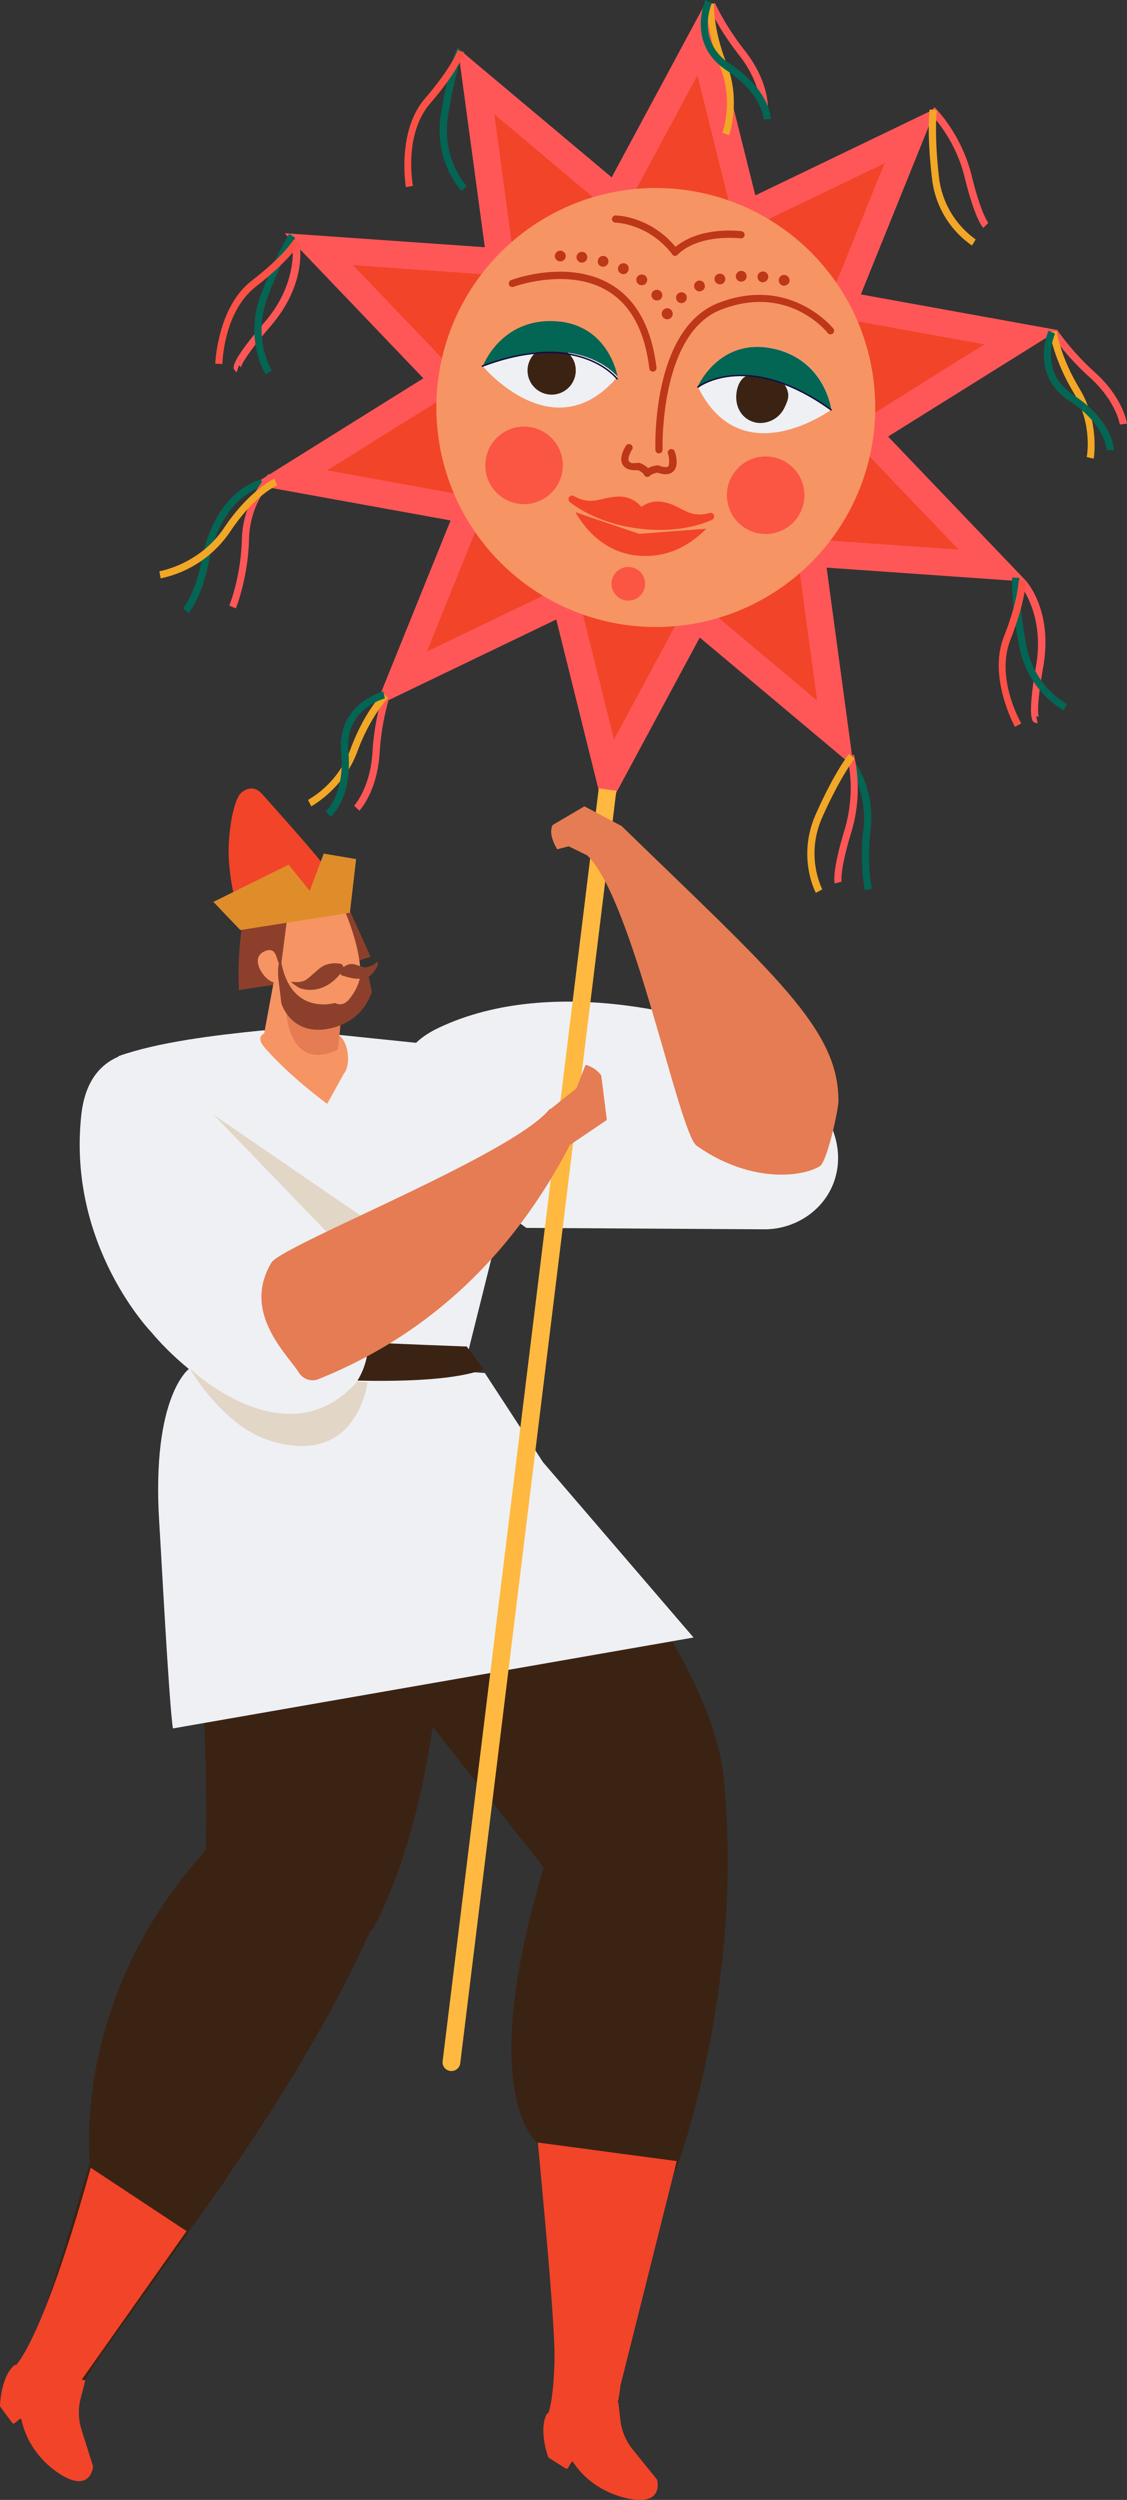 <svg xmlns="http://www.w3.org/2000/svg" width="724.1" height="1605.7" viewBox="0 0 724.1 1605.722" style=""><rect x="0" y="0" width="724.1" height="1605.722" fill="#333333" stroke="none"/><g><g data-name="Layer 2"><path fill="#ff5757" d="M454.1.4l31.2 125.1 116.1-55.9-48.3 119.5 126.9 23-109.4 68.3 89.1 93.2-128.6-9 17.3 127.8-98.8-82.9L388.5 523l-31.1-125.1-116.2 55.9 48.3-119.5-126.9-23L272 243l-89.1-93.2 128.6 9L294.2 31l98.8 82.9L454.1.4z"></path><path d="M456 657.5s-98.1-33.6-174.4 2.8 56.6 128.4 56.6 128.4l152.6.9c21.9.2 42-14.5 46.6-36 2.1-9.2 1.4-20.2-4.3-32.6-20-43.4-77.1-63.5-77.1-63.5z" fill="#eff0f3"></path><path d="M154.2 589.6s-8.8-25.6-7.1-49.5 7.1-30.1 7.1-30.1 7.1-8 14.2 0 39.8 44.3 42.4 49.6-28.3 37.1-56.6 30z" fill="#f24428"></path><path d="M321.1 913.4c-125.4-78-131 84.7-131 84.7L373 1229.4c37.1-6.6 68-16.2 79.1-31.3 66.3-90.1-131-284.7-131-284.7z" fill="#3b2314"></path><path d="M125.7 876.1s-34.9 59.1-10.6 125.6 16 223 16 223l96.6 23.9 12-9.8s60.6-103.1 40.1-295z" fill="#3b2314"></path><path d="M153.5 635.9a211 211 0 0 1 2.1-41.5c3.1-19.5 58.7-21.8 59.1-21.6 10.9 4.9 10.2 12.4 10.2 12.4l13.2 29.4-54.9 16.9z" fill="#8c402c"></path><path d="M120.9 857.6l-27.3-79.3s-8.1-33.4-17.5-99.9c25.2-9 61.7-13.5 93.1-16.6l47.6 2.8L269 670l54.7 106.5-22.9 91.7z" fill="#eff0f3"></path><path d="M352.2 1550.2s11.7-23.3-4-158.9l79.5 19.1-34.8 141.4s-17.7 64.7-40.7-1.6z" fill="#f24428"></path><path d="M347 1378.1l87.4 15.3s45-118.1 30.2-254.4l-103.9 25.5c-63.2 181.7-13.7 213.6-13.7 213.6z" fill="#3b2314"></path><path d="M356.2 1531.6c2-22.2-5.2-96.8-10.6-155.4l89.2 11.9-36.3 144.8s-2.1 35.8-22.8 23.8-19.5-25.1-19.5-25.1z" fill="#f24428"></path><path d="M351.8 1549.9c-4 5.8-3.3 17.7.5 28.6l11.5 7.2c1.4.8 3.3-5.9 4.3-4.4 11.7 17.6 29.4 22.5 37.2 23.9 21.7 3.6 16.8-12.6 16.8-12.6l-15.7-19.4a36.7 36.7 0 0 1-7.8-18.6l-1.3-11.6s-16 .5-16.2 16.7-29.3-9.8-29.3-9.8z" fill="#f24428"></path><path d="M20.8 1503.3c9.8-19.9 30.4-92 46.8-148.5l78.7 43.6L59.7 1520s-15.1 32.6-30 13.8-8.9-30.5-8.9-30.5z" fill="#3b2314"></path><path d="M10.2 1519.2s19.4-17.4 54.2-149.4l67.1 46.8-84 119s-40.1 53.7-37.3-16.4z" fill="#f24428"></path><path d="M58 1392.2l62.5 41.3s105-136.9 137.3-246.2l-103.7-20.9C41.4 1269.5 58 1392.2 58 1392.2z" fill="#3b2314"></path><path d="M9.9 1518.8c-5.8 3.9-9.5 15.2-9.9 26.8 0 0 3.3 4.6 8.1 10.9 1 1.3 5.2-4.3 5.6-2.6 4.5 20.7 19.1 31.8 25.9 35.9 18.9 11.3 20.2-5.6 20.2-5.6l-7.5-23.8a36.5 36.5 0 0 1-.4-20.2l2.9-11.2s-15-5.4-21.1 9.6-23.8-19.8-23.8-19.8z" fill="#f24428"></path><path fill="#f79464" d="M178.3 617.5l-9.1 49.1 35.7 16.6 12.3-7.8 1.1-13.4-40-44.5z"></path><path d="M176.6 662.6l26.8 15.5 12.7-8.4.3-5.3c7.4 2.6 9.5 19.3 4.5 25.3L210.2 709s-23-16.6-39.8-35.7c-9.8-11.1 6.2-10.7 6.2-10.7z" fill="#f79464"></path><path d="M184.9 628.6c-3.4 11.2-3.8 62.4 32.2 45.6l2.1-20.2s-28.8-2-34.3-25.4z" fill="#e57c53"></path><path d="M186.9 646.1a47.4 47.4 0 0 0 35.2 5l5-2.3s14.8-18.8-8.1-69.6l-34.5 10.7-3.7 28.6s-.8 1.8-1.5.6c-1.8-2.8-1.6-11.6-9.4-8-11.2 5 2.6 22 7.6 19.7z" fill="#f79464"></path><path d="M229.7 929.7l1.1-.3 25.6-15.3a2.3 2.3 0 0 0 .7-3.1 2.1 2.1 0 0 0-3-.7L229.5 925l-43.9-18.3a2.2 2.2 0 0 0-2.9 1.2 2.2 2.2 0 0 0 1.2 2.9l44.9 18.8z" fill="#8c402c"></path><path d="M178.9 629.1l1.9 15.5s6.1 20.4 29.6 16.3 28.5-23.8 28.5-23.8l-1.9-9-5.2-4.9s.7 8.3-7.1 18.2c-4.6 6-9.5 2.8-9.5 2.8s-28.3 8.7-34.6-26.7l-1.2.2c-.9 2.8-.9 8.4-.5 11.4z" fill="#8c402c"></path><path d="M219.5 626.5c-.6-.2-.8-1.6-.8-2.2s2.9-6.2 9.1-4.9c1.7.4 5.5 2.2 7.3 1.9 6.7-1.2 6-3.8 7.7-3.2.7 2.8-4.7 9.2-6.7 9.8-6.8 2-12.7-.3-16.6-1.4z" fill="#8c402c"></path><path d="M220.8 622.6c.5-.6-.6-2.9-1.3-3.3s-7.4-1.8-13.1 1.9c-1.7 1.2-7.2 6.2-8.6 7.3-6.5 5.5-16.4-1.5-6.5 5.5 2.4 1.7 17.5 6.3 29.5-11.4z" fill="#8c402c"></path><path d="M202.3 986.2a5.9 5.9 0 0 1-6.1 5.8 6 6 0 1 1 .4-11.9 5.9 5.9 0 0 1 5.7 6.1z" fill="#8c402c"></path><path fill="#df8d2a" d="M199 572.2l-13.6-16.8-48.3 23.9 17.3 18.1 70.4-11.1 4-34.5-20.8-3.5-9 23.9z"></path><path d="M348.9 939.2l-37.4-57.3-90.5-6.3-.7-1.8-98.5 5.1s-24.6 17.1-19.5 98.9c1 14.8 6.3 117.1 8.8 132.4l334.5-58.4z" fill="#eff0f3"></path><path d="M119.7 855.6l1.7 23s143.3 18.1 189.3 1l-10.8-14.7s-176-6.7-180.2-9.3z" fill="#3b2314"></path><path d="M97.6 856.1s-54.4-55.6-45.4-139.7 130.2-14.9 130.2-14.9l51.4 143.7c7.4 20.7.2 44.5-18.5 56-8.1 4.9-18.6 7.9-32.2 6.7-47.6-4.6-85.5-51.8-85.5-51.8z" fill="#eff0f3"></path><path d="M289.3 1330.2a5.7 5.7 0 0 0 6.4-4.9L396 507.9l-11.3-1.5-100.3 817.5a5.6 5.6 0 0 0 4.9 6.3z" fill="#ffb940"></path><path fill="#f24428" d="M448.1 48.4l25.4 102.1 94.8-45.6-39.4 97.5 103.5 18.8-89.2 55.8 72.7 76-105-7.3L525 450l-80.6-67.7-49.9 92.7-25.4-102.1-94.8 45.6 39.4-97.6-103.5-18.8 89.3-55.7-72.7-76.1 104.9 7.4-14.1-104.3 80.6 67.7 49.9-92.7z"></path><circle cx="421.3" cy="261.7" r="141" transform="rotate(-45 421.382 261.658)" fill="#f79464"></circle><path d="M310.2 235.2s45.5 55 86.6 6.8c0 0-24.2-31.4-86.6-6.8z" fill="#eff0f3"></path><path d="M419.5 238.7a2.2 2.2 0 0 1-2.3-2c-2.9-24-11.8-40.7-26.6-49.7-25.5-15.6-60.2-2.9-60.6-2.8a2.3 2.3 0 0 1-3-1.3 2.4 2.4 0 0 1 1.4-3c1.5-.6 37.2-13.6 64.6 3.1 16.1 9.8 25.7 27.7 28.8 53.1a2.4 2.4 0 0 1-2 2.6z" fill="#bd3718"></path><path d="M423.4 291.2a2.2 2.2 0 0 1-2.3-2.2c-.1-3.2-2.2-77.8 40.5-94.4 46.1-17.9 73.5 16.1 73.8 16.4a2.3 2.3 0 0 1-3.6 2.9c-1-1.3-25.7-31.6-68.5-15-39.7 15.4-37.6 89.2-37.6 90a2.3 2.3 0 0 1-2.2 2.3z" fill="#bd3718"></path><path d="M369.7 236.9c0 7.7-4.4 14.7-12.1 15.7s-14.1-4.5-15.7-12c-2.6-12.4 6.4-14.7 11.9-14.7s15.8-.1 15.9 11z" fill="#fb4b3a"></path><g fill="#fb5544"><circle cx="336.9" cy="299.1" r="24.9" transform="rotate(-81.6 336.692 299.116)"></circle><circle cx="491.8" cy="318.6" r="24.9" transform="rotate(-21.3 490.512 317.98)"></circle></g><circle cx="403.8" cy="374.7" r="10.8" transform="rotate(-24 404.37 375.082)" fill="#fb5544"></circle><g fill="#bd3718"><path d="M416 306.3a2.4 2.4 0 0 1-2-1.2 8.8 8.8 0 0 0-4.2-3.1c-4.9.3-8.1-.8-9.7-3.5-2.8-4.6 1.6-11.5 2.1-12.3a2.4 2.4 0 0 1 3.2-.6 2.3 2.3 0 0 1 .7 3.2c-1.4 2.1-3 5.8-2 7.4s2.7 1.4 5.8 1.1h1c.5.2 5.3 2 7.2 5.5a2.3 2.3 0 0 1-1 3.1 2 2 0 0 1-1.1.4z"></path><path d="M415.9 306.3a2.5 2.5 0 0 1-1.6-.6 2.4 2.4 0 0 1-.1-3.3c2.6-2.9 7.7-3.5 8.3-3.5h.5l.5.2c2.9 1.1 5.1 1.2 5.9.4s.6-5.7-.1-7.7a2.3 2.3 0 1 1 4.3-1.5c.3.9 2.9 8.6-.9 12.4q-3.3 3.3-10.2.9c-1.6.3-3.9.9-4.9 2a2.5 2.5 0 0 1-1.7.7z"></path></g><path d="M410.7 342.9l-41-13.9c12.7 21.7 29.3 26.8 39.2 27.8s27.3.6 44.9-17.2z" fill="#f24428"></path><path d="M448.4 248.5s13.6-31.6 47.9-24.7 37.7 39.4 37.7 39.4-57.7 42.2-85.6-14.7z" fill="#eff0f3"></path><path d="M488.7 271.7a14.9 14.9 0 0 1-5.8-1.1c-7.8-3.1-11.5-11.7-9.2-20.9 1-3.9 2.9-6.6 5.7-8.2 5-3 11.4-1.3 15.2-.3s8.3 2.9 10.6 7.8 1.2 7.8-1.1 12.7a17.3 17.3 0 0 1-15.4 10zm-2.6-27.3a9.2 9.2 0 0 0-4.4 1c-1.7 1-2.8 2.8-3.5 5.4-1.5 5.9-.1 12.9 6.4 15.5s12.3-.5 15.3-6.7c1.7-3.5 2.1-6.4 1.1-8.7s-5.4-4.6-7.6-5.2a29.8 29.8 0 0 0-7.3-1.3z" fill="#3b2314"></path><path d="M369.7 236.9c0 7.7-4.4 14.7-12.1 15.7s-14.1-4.5-15.7-12c-2.6-12.4 6.4-14.7 11.9-14.7s15.8-.1 15.9 11z" fill="#fb4b3a"></path><path d="M425.6 202.9a3.3 3.3 0 0 1 1.9-4.5 3.5 3.5 0 0 1 4.5 2 3.4 3.4 0 0 1-2 4.4 2.4 2.4 0 0 1-1.2.3 3.4 3.4 0 0 1-3.2-2.2zm-6.3-11.2a3.4 3.4 0 0 1 .7-4.9 3.5 3.5 0 0 1 4.8.7 3.4 3.4 0 0 1-.7 4.9 3.6 3.6 0 0 1-2 .6 3.3 3.3 0 0 1-2.8-1.3zm-9.1-9.2a3.5 3.5 0 0 1-.6-4.9 3.6 3.6 0 0 1 4.9-.6 3.5 3.5 0 0 1 .6 4.9 3.4 3.4 0 0 1-2.7 1.3 3.6 3.6 0 0 1-2.2-.7zm-11.2-6.8a3.4 3.4 0 0 1-1.6-4.6 3.5 3.5 0 0 1 4.6-1.7 3.4 3.4 0 0 1 1.6 4.6 3.2 3.2 0 0 1-3 2.1 3.4 3.4 0 0 1-1.6-.4zm-12.4-4.5a3.3 3.3 0 0 1-2.4-4.2 3.4 3.4 0 0 1 4.2-2.5 3.4 3.4 0 0 1 2.4 4.2 3.4 3.4 0 0 1-3.2 2.6h-1zm-13.1-2.5a3.6 3.6 0 0 1-3.1-3.9 3.5 3.5 0 0 1 3.9-3 3.4 3.4 0 0 1 3 3.8 3.5 3.5 0 0 1-3.4 3.1h-.4zm-17-4a3.5 3.5 0 0 1 3.3-3.7 3.6 3.6 0 0 1 3.7 3.3 3.5 3.5 0 0 1-3.3 3.6h-.2a3.5 3.5 0 0 1-3.5-3.2z" fill="#bd3718"></path><path d="M426.7 204.4a3.4 3.4 0 0 1-.9-4.8 3.5 3.5 0 0 1 4.8-1 3.5 3.5 0 0 1 .9 4.9 3.2 3.2 0 0 1-2.8 1.5 3.6 3.6 0 0 1-2-.6zm8.5-11a3.3 3.3 0 0 1 .4-4.8 3.4 3.4 0 0 1 4.9.4 3.5 3.5 0 0 1-.4 4.8 3.5 3.5 0 0 1-2.2.9 3.4 3.4 0 0 1-2.7-1.3zm11.1-8.2a3.5 3.5 0 0 1 1.6-4.6 3.3 3.3 0 0 1 4.6 1.6 3.3 3.3 0 0 1-1.6 4.6 3.7 3.7 0 0 1-1.4.4 3.7 3.7 0 0 1-3.2-2zm56.6-1.8a3.4 3.4 0 0 1-2.4-4.3 3.4 3.4 0 0 1 4.2-2.4 3.6 3.6 0 0 1 2.5 4.3 3.6 3.6 0 0 1-3.3 2.5h-1zm-43.7-3.4a3.3 3.3 0 0 1 2.6-4.1 3.3 3.3 0 0 1 4.1 2.6 3.4 3.4 0 0 1-2.6 4.1h-.7a3.3 3.3 0 0 1-3.4-2.6zm30.6 1.3a3.5 3.5 0 0 1-3.1-3.8 3.5 3.5 0 0 1 3.8-3.1 3.4 3.4 0 0 1 3.1 3.7 3.6 3.6 0 0 1-3.4 3.2h-.4zm-17-3.7a3.5 3.5 0 0 1 3.3-3.6 3.4 3.4 0 0 1 3.6 3.3 3.4 3.4 0 0 1-3.3 3.6h-.1a3.4 3.4 0 0 1-3.5-3.3z" fill="#bd3718"></path><path d="M433.8 164.3a2.1 2.1 0 0 1-1.8-.9c-15.3-19.9-36.3-20.4-36.5-20.4a2.3 2.3 0 0 1 0-4.6c1 0 23.5.5 40.2 22.2a2.3 2.3 0 0 1-.5 3.2 2.4 2.4 0 0 1-1.4.5z" fill="#bd3718"></path><path d="M433.7 164.3a2 2 0 0 1-1.6-.7 2.4 2.4 0 0 1 0-3.3c16-15.4 43.2-11.9 44.3-11.8a2.3 2.3 0 0 1 2 2.6 2.3 2.3 0 0 1-2.6 2c-.3 0-26.1-3.3-40.5 10.5a2 2 0 0 1-1.6.7z" fill="#bd3718"></path><circle cx="354.7" cy="238.3" r="15.5" transform="rotate(-70.5 354.348 238.335)" fill="#3b2314"></circle><circle cx="489.4" cy="255.2" r="15.5" transform="rotate(-74.8 489.53 255.209)" fill="#3b2314"></circle><path d="M356.5 206.3c-34.9-1.8-46.3 28.9-46.3 28.9 62.4-24.6 86.6 6.8 86.6 6.8s-5.4-33.9-40.3-35.7z" fill="#036655"></path><path d="M496.1 223.8c34.2 6.9 38 39.4 38 39.4-54.4-39.3-85.9-14.7-85.9-14.7s13.6-31.6 47.9-24.7z" fill="#036655"></path><path d="M423.7 340.4a106.1 106.1 0 0 1-13.3-.9c-28.2-3.4-43.7-16.6-44.4-17.1a2.5 2.5 0 0 1-.4-3.1 2.4 2.4 0 0 1 3.1-.7c7.8 4.4 13 3.2 18.9 1.8 3.9-.8 7.8-1.8 12.7-1.3a18.3 18.3 0 0 1 11.8 6.5 17.6 17.6 0 0 1 13-3.3c4.9.7 8.5 2.5 12 4.3 5.5 2.8 10.1 5.3 18.9 2.9a2.2 2.2 0 0 1 2.7 1.5 2.3 2.3 0 0 1-1.1 2.8c-.7.4-13.4 6.6-33.9 6.6z" fill="#f24428"></path><path d="M377.4 549.6c29.2 27.5 58.8 178.3 70.2 186.3 32.3 23 65.7 21.1 79.1 13.2 4.7-2.8 12-36.3 12-41.8.3-46.5-41.4-81.6-139.5-176.9 0 0-23.1.4-21.8 19.2z" fill="#e57c53"></path><path d="M355.1 529.9l20.4-12 24.1 12.8-13.8 22.9-20.4-10-7.4 1.9s-6.2-9.5-2.9-15.6z" fill="#e57c53"></path><path d="M386.3 690.8l3.6 28.6-24.9 16.8-11.6-23.6 17-13.6 5.8-15a17.3 17.3 0 0 1 10.1 6.8z" fill="#e57c53"></path><path d="M121.1 393.8l-3.5-3.1c.1-.1 7.9-9.3 11.8-30.2 8.7-45.5 37.2-52.3 38.4-52.5l1 4.5c-1.1.2-26.8 6.5-34.8 48.9-4.2 22.2-12.6 31.9-12.9 32.4z" fill="#036655"></path><path d="M151.5 390.8l-4.2-1.8c.1-.2 7.5-18.2 8.1-42.8s16.5-41.2 17.2-41.8l3.2 3.4c-.2.1-15.3 14.4-15.8 38.5s-8.1 43.7-8.5 44.5z" fill="#ff5757"></path><path d="M103.2 371.5l-.8-4.6c.3 0 25.8-4.3 41.6-27.9s31.7-31.3 32.3-31.5l1.7 4.3c-.1 0-14.4 6.1-30.2 29.8a71.3 71.3 0 0 1-44.6 29.9z" fill="#f2a726"></path><path d="M230.9 520.7l-3.4-3.2c.1-.1 10.3-11.1 11.8-34a161.2 161.2 0 0 1 6.3-36.4l4.4 1.4a159.6 159.6 0 0 0-6.1 35.3c-1.6 24.7-12.6 36.4-13 36.9z" fill="#ff5757"></path><path d="M200 517.9l-2.1-4.1a62.8 62.8 0 0 0 27.2-32.4c8.9-24.1 20.4-35.7 20.9-36.2l3.3 3.2c-.1.1-11.3 11.5-19.8 34.6s-28.7 34.5-29.5 34.9z" fill="#f2a726"></path><path d="M493.3 68.3h-4.7c0-.2.3-15.1-13.9-33.1-12.9-16.5-19.4-30.8-19.6-31.4l4.2-1.9a167.1 167.1 0 0 0 19 30.3c15.3 19.4 15 35.5 15 36.1z" fill="#ff5757"></path><path d="M468.4 86.9l-4.3-1.7c.1-.2 7.5-19.7-1.4-42.2S454 2.7 454.1 2.1l4.6.2c0 .2-.7 16.1 8.3 39s1.8 44.7 1.4 45.6z" fill="#f2a726"></path><path d="M212.4 524.7l-3-3.6c.1-.1 12.3-10.8 9.8-38.2-2.8-30.9 26.7-38.7 27-38.8l1.1 4.5c-1 .3-25.9 7-23.5 33.8 2.8 30.1-10.8 41.8-11.4 42.3z" fill="#036655"></path><path d="M724.1 272.1l-4.6.6c0-.1-2.3-14.9-19.3-30.3a168.3 168.3 0 0 1-24.6-27.5l3.9-2.6a164.9 164.9 0 0 0 23.8 26.7c18.4 16.6 20.7 32.5 20.8 33.1z" fill="#ff5757"></path><path d="M702.7 294.6l-4.5-1c.1-.2 4.1-20.7-8.4-41.4s-15.3-38.2-15.4-38.9l4.6-.5c0 .2 2 16 14.7 37s9.2 43.9 9 44.8z" fill="#f2a726"></path><path d="M715.8 289.1h-4.7c0-.1-.8-16.4-23.9-31.5-25.8-16.9-13.7-44.9-13.5-45.2l4.2 1.9c-.5 1-10.7 24.7 11.9 39.5 25.2 16.6 25.9 34.5 26 35.3z" fill="#036655"></path><path d="M495.3 76.5l-4.6.2c0-.2-.8-16.4-23.9-31.5C440.9 28.2 453.1.3 453.2 0l4.2 1.9c-.4 1-10.6 24.6 11.9 39.4 25.3 16.6 26 34.5 26 35.2z" fill="#036655"></path><path d="M555.7 571.8c-.1-.7-3.6-16.6-.9-39.7a62.5 62.5 0 0 0-8.3-38.4l3.8-2.6c.5.7 11.8 17.9 9.1 41.5s.8 38 .8 38.2z" fill="#036655"></path><path d="M536.3 567.5c-.2-.7-1.8-7.6 6.2-34s1.8-47.2 1.7-47.4l4.5-1.3a97.7 97.7 0 0 1-1.8 50c-7.5 24.8-6.2 31.2-6.2 31.5z" fill="#ff5757"></path><path d="M666.7 464.7l-2.5-.8c-1.1-1.1-4.1-4 1.5-36.4s-9.9-51.2-10-51.4l3.3-3.2c.7.8 17.6 19.3 11.3 55.4-4.9 27.7-3 32-2.8 32.4a1.7 1.7 0 0 0-1.7-.5z" fill="#ff5757"></path><path d="M683.4 456.3c-.9-.5-23.1-12.4-28.6-41.4s-4.5-43.3-4.5-44l4.7.3c-.1.2-.8 15.2 4.3 42.8s26.1 38.1 26.3 38.2z" fill="#036655"></path><path d="M524.2 573.5c-.5-.9-12.1-23.3-.1-50.4s20.9-38.2 21.3-38.7l3.6 2.9c-.1.1-9.3 12-20.7 37.7a56.4 56.4 0 0 0 0 46.3z" fill="#f2a726"></path><path d="M631.8 146.4c-.5-.5-5.4-5.7-12-32.5a93.7 93.7 0 0 0-22.6-41.6l3.2-3.4c.7.7 17.1 16.7 23.9 43.9 6.2 25.2 10.6 30.1 10.7 30.3z" fill="#ff5757"></path><path d="M624.5 157.7a60.4 60.4 0 0 1-25.7-43.3c-3.4-28.6-1.6-43.5-1.5-44.1l4.6.5c0 .2-1.8 15.1 1.4 43a57.1 57.1 0 0 0 23.6 40z" fill="#f2a726"></path><path d="M652.1 466.9c-.7-1.3-17.2-32.2-7.2-57.7 9.4-23.9 9.6-36.2 9.6-36.3h4.6c0 .5-.1 13.1-9.9 38s6.8 53.5 7 53.8z" fill="#fd5145"></path><path d="M296.6 122.7c-.8-.8-17.9-19.3-13.4-48.6s10-42.3 10.3-42.9l4.2 1.8c0 .1-5.7 14-9.9 41.8s12 44.6 12.1 44.7z" fill="#036655"></path><path d="M260.8 120.2c-.3-1.5-5.7-36.1 12.2-56.9s21-31 21-31.1l4.4 1.5c-.2.5-4.4 12.4-21.9 32.6s-11.2 52.8-11.2 53.1z" fill="#fd5145"></path><path d="M152 239.2l-1.7-2c-.5-1.5-1.5-5.6 19.9-30.5s17.7-49.1 17.6-49.3l4.6-1c.2 1 5.2 25.6-18.7 53.3-18.4 21.4-18.9 26.1-18.9 26.5a1.9 1.9 0 0 0-1.3-1.4z" fill="#ff5757"></path><path d="M170.7 240.5c-.6-.9-13.6-22.4-3.4-50.2s18.3-39.5 18.6-40.1l3.8 2.6c0 .2-8.4 12.7-18.1 39.1a56.7 56.7 0 0 0 3 46.2z" fill="#036655"></path><path d="M138.3 233.6c.1-1.5 1.7-36.5 23.3-53.2s26.8-26.2 26.9-26.3l3.9 2.3c-.2.5-6.8 11.2-27.9 27.6s-21.6 49.5-21.6 49.8z" fill="#fd5145"></path><path d="M534 263.7h-.2c-53.5-38.5-84.7-15-85-14.7s-.6.1-.7-.1a.5.5 0 0 1 0-.7c.4-.2 32.2-24.2 86.2 14.7a.5.5 0 0 1 .1.7c-.1.1-.2.1-.4.1z" fill="#160c42"></path><path d="M396.5 243.8a.5.5 0 0 1-.4-.2c-.3-.4-24.3-31.3-85.9-8a.5.5 0 0 1-.7-.3c-.1-.2.1-.5.3-.6 62.4-23.6 86.8 8 87 8.3a.5.5 0 0 1 0 .7z" fill="#160c42"></path><path fill="#e2d6c7" d="M137.3 716.1l72.6 75.2L232 781l-94.7-64.9z"></path><path d="M353.1 712.4C329.7 741.6 181 799.9 174.4 811c-19.1 31.9 9.7 58.3 17.6 70.6a10.3 10.3 0 0 0 12.7 4.2c79.6-32 130.2-89.5 162.3-152 0 0 3.1-23.5-13.9-21.4z" fill="#e57c53"></path><path d="M121.8 878.9s62.4 59.6 107.6 8.6l6.7.3s-6.4 55.9-63.7 37.2c-29.8-9.8-50.6-46.1-50.6-46.1z" fill="#e2d6c7"></path></g></g></svg>